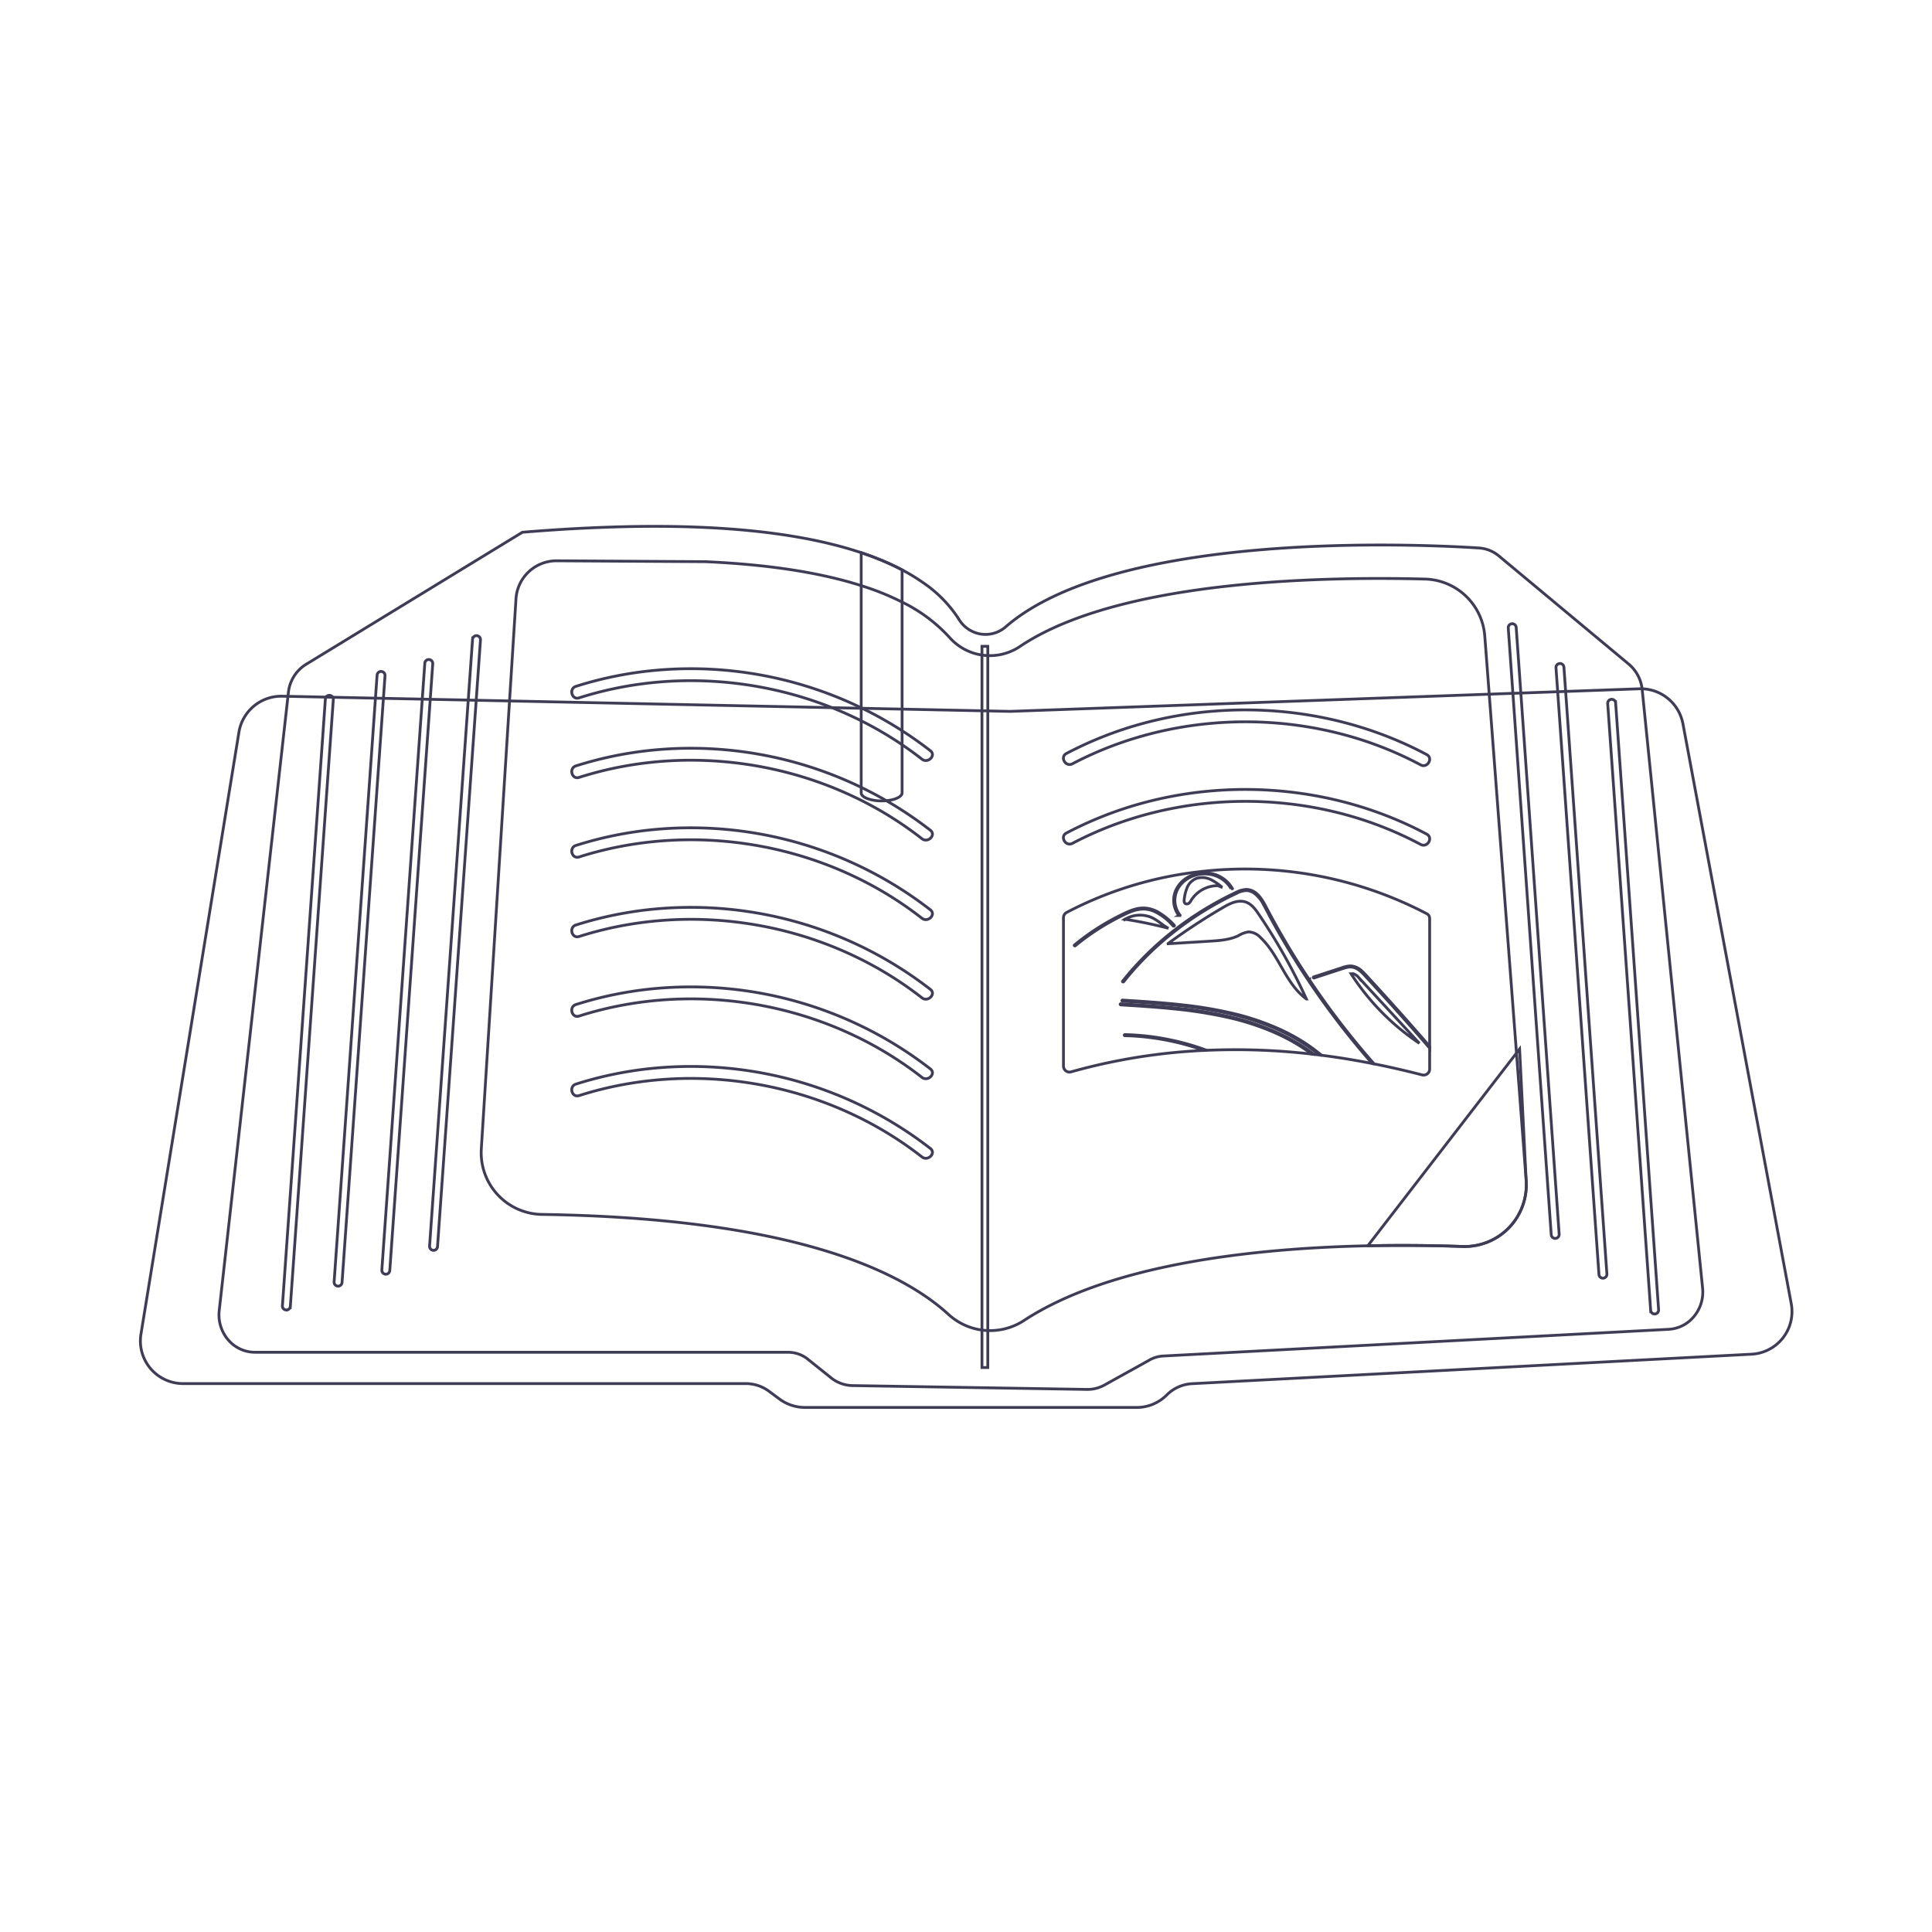 <?xml version="1.0" encoding="UTF-8" standalone="no"?>
<svg
   data-name="Layer 1"
   width="688"
   height="688"
   viewBox="0 0 688 688"
   version="1.1"
   id="svg142"
   sodipodi:docname="contextive_mono.svg"
   inkscape:version="1.2.2 (b0a8486541, 2022-12-01, custom)"
   inkscape:export-filename="/home/chris/Contextive/contextive/src/vscode/contextive/images/contextive.png"
   inkscape:export-xdpi="78.190002"
   inkscape:export-ydpi="78.190002"
   xmlns:inkscape="http://www.inkscape.org/namespaces/inkscape"
   xmlns:sodipodi="http://sodipodi.sourceforge.net/DTD/sodipodi-0.dtd"
   xmlns="http://www.w3.org/2000/svg"
   xmlns:svg="http://www.w3.org/2000/svg"
   xmlns:rdf="http://www.w3.org/1999/02/22-rdf-syntax-ns#"
   xmlns:cc="http://creativecommons.org/ns#"
   xmlns:dc="http://purl.org/dc/elements/1.1/">
  <defs
     id="defs146" />
  <sodipodi:namedview
     pagecolor="#ffffff"
     bordercolor="#666666"
     borderopacity="1"
     objecttolerance="10"
     gridtolerance="10"
     guidetolerance="10"
     inkscape:pageopacity="0"
     inkscape:pageshadow="2"
     inkscape:window-width="1920"
     inkscape:window-height="1005"
     id="namedview144"
     showgrid="false"
     fit-margin-top="123.6"
     fit-margin-left="50"
     fit-margin-right="50"
     fit-margin-bottom="124"
     inkscape:zoom="0.67916604"
     inkscape:cx="95.70561"
     inkscape:cy="167.85292"
     inkscape:window-x="1920"
     inkscape:window-y="0"
     inkscape:window-maximized="1"
     inkscape:current-layer="svg142"
     inkscape:showpageshadow="2"
     inkscape:pagecheckerboard="0"
     inkscape:deskcolor="#d1d1d1" />
  <path
     d="m 637.881,464.287 -38.589,-206.619 a 15.305,15.305 0 0 0 -14.534,-12.385 q -0.468,-0.01 -0.936,0 l -26.288,0.943 -2.829,0.104 -13.12,0.472 -2.829,0.097 -8.439,0.305 -170.166,6.109 c -0.257,0.014 -0.52,0.014 -0.777,0.007 l -38.131,-0.797 -14.111,-0.291 -0.451,-0.007 -10.415,-0.222 -90.755,-1.886 -24.062,-0.506 -11.864,-0.243 -2.843,-0.062 -13.529,-0.277 -2.836,-0.062 -13.841,-0.284 -2.836,-0.062 -15.207,-0.319 -2.385,-0.049 -13.563,-0.284 -2.143,-0.042 h -0.312 a 15.263,15.263 0 0 0 -14.992,12.745 l -34.9,214.406 a 15.182,15.182 0 0 0 14.985,17.627 H 265.61 a 13.889,13.889 0 0 1 8.196,2.704 l 3.8,2.815 a 15.32,15.32 0 0 0 9.035,2.982 H 404.759 a 15.091,15.091 0 0 0 10.741,-4.452 13.778,13.778 0 0 1 9.014,-4.015 l 199.234,-10.499 a 15.183,15.183 0 0 0 14.132,-17.953 z"
     id="path52"
     inkscape:connector-curvature="0"
     style="fill:none;fill-opacity:1;stroke:#3f3d56;stroke-opacity:1;stroke-width:1;stroke-dasharray:none" />
  <path
     d="m 606.302,458.671 -21.51,-213.11 c -0.007,-0.09 -0.021,-0.187 -0.035,-0.277 a 13.533,13.533 0 0 0 -4.701,-8.744 L 533.784,197.992 a 12.276,12.276 0 0 0 -7.135,-2.85 c -21.17,-1.359 -128.796,-6.393 -168.522,28.091 a 10.936,10.936 0 0 1 -8.89,2.552 11.136,11.136 0 0 1 -7.711,-5.173 45.57,45.57 0 0 0 -13.002,-13.258 69.163,69.163 0 0 0 -7.281,-4.417 c -2.226,-1.172 -4.646,-2.309 -7.281,-3.405 -2.268,-0.943 -4.688,-1.851 -7.281,-2.718 -13.445,-4.493 -31.419,-7.85 -55.439,-8.973 -9.964,-0.472 -20.796,-0.534 -32.189,-0.194 -10.401,0.305 -21.454,0.936 -32.847,1.879 l -0.166,0.007 -77.088,47.063 a 13.431,13.431 0 0 0 -6.248,9.958 l -0.16,1.415 -24.478,218.712 a 13.718,13.718 0 0 0 3.155,10.408 12.585,12.585 0 0 0 9.562,4.466 H 280.726 a 11.178,11.178 0 0 1 6.941,2.462 l 8.293,6.643 a 12.539,12.539 0 0 0 7.607,2.76 l 83.516,1.366 h 0.201 a 12.454,12.454 0 0 0 6.026,-1.567 l 16.108,-8.945 a 11.121,11.121 0 0 1 4.785,-1.387 l 180.012,-9.507 a 12.512,12.512 0 0 0 9.077,-4.646 13.568,13.568 0 0 0 3.009,-10.062 z"
     id="path54"
     inkscape:connector-curvature="0"
     style="fill:none;stroke:#3f3d56;stroke-opacity:1" />
  <path
     d="m 543.469,420.238 -2.52,-33.17 -10.63,-139.86 -1.58,-20.69 a 21.924,21.924 0 0 0 -21.36,-20.31 c -38.95,-1 -109.48,0.76 -144.09,23.95 a 19.188,19.188 0 0 1 -25.11,-3.1 55.807,55.807 0 0 0 -16.94,-12.65 95.548,95.548 0 0 0 -14.56,-5.86 q -21.975,-7.02 -55.46,-8.53 l -52.98,-0.31 h -0.09 a 14.442,14.442 0 0 0 -14.4,13.53 l -2.3,36.37 -10.05,159.5 a 21.975,21.975 0 0 0 21.63,23.36 c 88.93,1.32 127.78,20.09 144.72,35.59 a 21.967,21.967 0 0 0 26.9,2.18 c 30.75,-20.14 81.87,-25.74 122.56,-26.61 12.46,-0.26 23.94,-0.09 33.56,0.25 a 21.974,21.974 0 0 0 22.7,-23.64 z"
     id="path56"
     inkscape:connector-curvature="0"
     style="fill:none;stroke:#3f3d56;stroke-opacity:1" />
  <path
     d="m 101.983,466.501 c -0.033,0 -0.068,-0.001 -0.101,-0.004 a 1.416,1.416 0 0 1 -1.313,-1.512 l 15.301,-216.053 a 1.399,1.399 0 0 1 1.512,-1.313 1.416,1.416 0 0 1 1.313,1.512 l -15.301,216.052 a 1.415,1.415 0 0 1 -1.411,1.317 z"
     id="path58"
     inkscape:connector-curvature="0"
     style="fill:none;stroke:#3f3d56;stroke-opacity:1" />
  <path
     d="m 120.396,458.003 c -0.033,0 -0.068,-0.001 -0.101,-0.004 a 1.416,1.416 0 0 1 -1.313,-1.512 l 15.301,-216.053 a 1.399,1.399 0 0 1 1.512,-1.313 1.416,1.416 0 0 1 1.313,1.512 l -15.301,216.053 a 1.415,1.415 0 0 1 -1.411,1.317 z"
     id="path60"
     inkscape:connector-curvature="0"
     style="fill:none;stroke:#3f3d56;stroke-opacity:1" />
  <path
     d="m 137.393,453.753 c -0.033,0 -0.068,-0.001 -0.101,-0.004 a 1.416,1.416 0 0 1 -1.313,-1.512 l 15.301,-216.053 a 1.399,1.399 0 0 1 1.512,-1.313 1.416,1.416 0 0 1 1.313,1.512 l -15.301,216.053 a 1.415,1.415 0 0 1 -1.411,1.317 z"
     id="path62"
     inkscape:connector-curvature="0"
     style="fill:none;stroke:#3f3d56;stroke-opacity:1" />
  <path
     d="m 154.39,445.255 c -0.033,0 -0.068,-0.001 -0.101,-0.004 a 1.416,1.416 0 0 1 -1.313,-1.512 l 15.301,-216.053 a 1.399,1.399 0 0 1 1.512,-1.313 1.416,1.416 0 0 1 1.313,1.512 l -15.301,216.053 a 1.415,1.415 0 0 1 -1.411,1.317 z"
     id="path64"
     inkscape:connector-curvature="0"
     style="fill:none;stroke:#3f3d56;stroke-opacity:1" />
  <path
     d="m 589.226,467.918 c 0.033,0 0.068,-10e-4 0.101,-0.004 a 1.416,1.416 0 0 0 1.313,-1.512 l -15.301,-216.053 a 1.399,1.399 0 0 0 -1.512,-1.313 1.416,1.416 0 0 0 -1.313,1.512 l 15.301,216.053 a 1.415,1.415 0 0 0 1.411,1.317 z"
     id="path66"
     inkscape:connector-curvature="0"
     style="fill:none;stroke:#3f3d56;stroke-opacity:1" />
  <path
     d="m 570.812,455.17 c 0.033,0 0.068,-10e-4 0.101,-0.004 a 1.416,1.416 0 0 0 1.313,-1.512 L 556.925,237.601 a 1.399,1.399 0 0 0 -1.512,-1.313 1.416,1.416 0 0 0 -1.313,1.512 l 15.301,216.053 a 1.415,1.415 0 0 0 1.411,1.317 z"
     id="path68"
     inkscape:connector-curvature="0"
     style="fill:none;stroke:#3f3d56;stroke-opacity:1" />
  <path
     d="m 553.815,441.006 c 0.033,0 0.068,-0.001 0.101,-0.004 a 1.416,1.416 0 0 0 1.313,-1.512 l -15.301,-216.053 a 1.399,1.399 0 0 0 -1.512,-1.313 1.416,1.416 0 0 0 -1.313,1.512 l 15.301,216.053 a 1.415,1.415 0 0 0 1.411,1.317 z"
     id="path70"
     inkscape:connector-curvature="0"
     style="fill:none;stroke:#3f3d56;stroke-opacity:1" />
  <path
     d="m 206.214,248.515 c 31.927,-10.186 67.546,-7.489 97.792,6.861 a 128.767,128.767 0 0 1 24.302,14.968 c 2.127,1.67 5.155,-1.317 3.005,-3.005 a 139.187,139.187 0 0 0 -97.705,-28.652 133.698,133.698 0 0 0 -28.523,5.73 c -2.595,0.828 -1.486,4.932 1.13,4.097 z"
     id="path72"
     inkscape:connector-curvature="0"
     style="fill:none;stroke:#3f3d56;stroke-opacity:1" />
  <path
     d="m 381.898,271.992 c 29.684,-15.602 65.23,-19.005 97.504,-10.148 a 128.52,128.52 0 0 1 26.512,10.541 c 2.412,1.287 4.561,-2.38 2.145,-3.669 -30.76,-16.413 -67.684,-20.192 -101.274,-11.042 a 133.657,133.657 0 0 0 -27.031,10.649 c -2.422,1.273 -0.276,4.942 2.145,3.669 z"
     id="path74"
     inkscape:connector-curvature="0"
     style="fill:none;stroke:#3f3d56;stroke-opacity:1" />
  <path
     d="m 381.898,300.32 c 29.684,-15.602 65.23,-19.005 97.504,-10.148 a 128.52,128.52 0 0 1 26.512,10.541 c 2.412,1.287 4.561,-2.38 2.145,-3.669 -30.76,-16.413 -67.684,-20.192 -101.274,-11.042 a 133.657,133.657 0 0 0 -27.031,10.649 c -2.422,1.273 -0.276,4.942 2.145,3.669 z"
     id="path76"
     inkscape:connector-curvature="0"
     style="fill:none;stroke:#3f3d56;stroke-opacity:1" />
  <path
     d="m 509.098,327.128 a 1.821,1.821 0 0 0 -1.047,-1.761 139.35,139.35 0 0 0 -80.222,-15.026 c -0.173,0.014 -0.333,0.042 -0.52,0.056 h -0.007 a 4.255,4.255 0 0 0 -0.506,0.076 134.223,134.223 0 0 0 -47.042,14.499 2.144,2.144 0 0 0 -1.047,1.845 v 52.846 a 2.144,2.144 0 0 0 2.69,2.039 c 0.652,-0.187 1.304,-0.367 1.969,-0.541 a 210.62,210.62 0 0 1 45.35,-7.094 c 0.326,-0.014 0.652,-0.028 0.992,-0.042 a 237.569,237.569 0 0 1 37.41,1.345 7.8,7.8 0 0 1 0.777,0.083 c 0.638,0.069 1.29,0.146 1.928,0.229 0.257,0.028 0.499,0.056 0.735,0.097 2.482,0.312 4.944,0.666 7.413,1.047 q 5.346,0.853 10.693,1.9 c 0.222,0.042 0.451,0.097 0.68,0.139 5.721,1.137 11.414,2.455 17.079,3.911 a 2.153,2.153 0 0 0 2.69,-2.053 v -53.511 a 0.176,0.176 0 0 0 -0.014,-0.083 z"
     id="path78"
     inkscape:connector-curvature="0"
     style="fill:none;stroke:#3f3d56;stroke-opacity:1" />
  <path
     d="m 431.16,313.222 a 6.988,6.988 0 0 0 -5.007,-0.44 5.934,5.934 0 0 0 -3.335,3.136 15.083,15.083 0 0 0 -1.098,4.314 c -0.088,0.584 -0.093,1.321 0.493,1.593 a 1.243,1.243 0 0 0 1.261,-0.25 3.727,3.727 0 0 0 0.738,-1.03 11.215,11.215 0 0 1 9.474,-5.151 l 1.569,0.625 a 18.58,18.58 0 0 0 -4.096,-2.798 z"
     id="path80"
     inkscape:connector-curvature="0"
     style="fill:none;stroke:#3f3d56;stroke-opacity:1" />
  <path
     d="m 448.139,325.402 c -1.217,-1.792 -2.66,-3.706 -4.919,-4.291 -2.616,-0.678 -5.304,0.669 -7.584,1.997 a 221.541,221.541 0 0 0 -19.666,12.898 l 0.007,0.07 14.675,-0.901 c 3.534,-0.217 7.19,-0.464 10.313,-1.952 a 9.726,9.726 0 0 1 3.684,-1.372 6.156,6.156 0 0 1 4.267,2.056 c 6.763,6.411 8.721,16.214 16.308,21.846 a 206.082,206.082 0 0 0 -17.085,-30.351 z"
     id="path82"
     inkscape:connector-curvature="0"
     style="fill:none;stroke:#3f3d56;stroke-opacity:1" />
  <path
     d="m 429.711,374.024 c -0.34,0.014 -0.666,0.028 -0.991,0.043 -2.365,-0.85 -4.787,-1.601 -7.238,-2.252 -1.587,-0.425 -3.201,-0.807 -4.816,-1.133 -1.827,-0.396 -3.668,-0.708 -5.51,-0.977 a 88.115,88.115 0 0 0 -10.581,-0.892 0.192,0.192 0 1 1 0,-0.382 c 0.453,0 0.906,0.014 1.346,0.043 a 88.233,88.233 0 0 1 10.595,1.034 c 1.827,0.297 3.654,0.651 5.468,1.048 1.643,0.368 3.286,0.779 4.901,1.232 q 3.463,0.977 6.827,2.238 z"
     id="path84"
     inkscape:connector-curvature="0"
     style="fill:none;stroke:#3f3d56;stroke-opacity:1" />
  <path
     d="m 470.56,375.78 c -0.241,-0.043 -0.482,-0.071 -0.737,-0.099 -0.977,-0.807 -1.969,-1.572 -3.003,-2.323 -1.289,-0.935 -2.62,-1.813 -3.98,-2.635 a 70.671,70.671 0 0 0 -9.405,-4.787 93.786,93.786 0 0 0 -15.892,-5.014 158.136,158.136 0 0 0 -18.795,-2.946 c -6.317,-0.652 -12.663,-1.048 -19.008,-1.445 -0.269,-0.014 -0.283,-0.411 0,-0.397 0.793,0.057 1.587,0.099 2.394,0.156 6.416,0.397 12.833,0.85 19.207,1.572 a 146.425,146.425 0 0 1 18.767,3.258 91.28,91.28 0 0 1 15.382,5.283 69.942,69.942 0 0 1 8.272,4.405 c 1.685,1.062 3.315,2.196 4.872,3.399 0.652,0.51 1.303,1.02 1.926,1.572 z"
     id="path86"
     inkscape:connector-curvature="0"
     style="fill:none;stroke:#3f3d56;stroke-opacity:1" />
  <path
     d="m 467.897,375.454 a 7.695,7.695 0 0 0 -0.779,-0.085 c -0.297,-0.241 -0.609,-0.467 -0.921,-0.694 a 64.779,64.779 0 0 0 -6.813,-4.263 72.166,72.166 0 0 0 -6.587,-3.159 92.525,92.525 0 0 0 -15.892,-5.014 158.107,158.107 0 0 0 -18.796,-2.946 c -6.317,-0.652 -12.663,-1.048 -19.008,-1.445 -0.269,-0.028 -0.269,-0.411 0,-0.397 0.807,0.057 1.6,0.099 2.394,0.156 6.416,0.396 12.833,0.85 19.207,1.572 a 146.394,146.394 0 0 1 18.767,3.258 90.804,90.804 0 0 1 15.382,5.283 c 1.87,0.85 3.697,1.771 5.482,2.776 a 57.987,57.987 0 0 1 7.564,4.957 z"
     id="path88"
     inkscape:connector-curvature="0"
     style="fill:none;stroke:#3f3d56;stroke-opacity:1" />
  <path
     d="m 489.342,378.868 c -0.227,-0.043 -0.453,-0.099 -0.68,-0.142 -0.255,-0.269 -0.496,-0.552 -0.737,-0.836 q -1.827,-2.103 -3.612,-4.249 c -4.688,-5.581 -9.136,-11.331 -13.328,-17.195 q -5.397,-7.521 -10.241,-15.34 c -1.544,-2.465 -3.031,-4.957 -4.49,-7.479 q -1.7,-2.932 -3.315,-5.878 c -0.312,-0.567 -0.609,-1.133 -0.906,-1.7 -0.694,-1.332 -1.388,-2.677 -2.125,-3.994 a 11.288,11.288 0 0 0 -3.428,-4.079 5.016,5.016 0 0 0 -2.436,-0.836 7.366,7.366 0 0 0 -3.513,0.906 114.45,114.45 0 0 0 -22.28,13.668 107.685,107.685 0 0 0 -18.102,17.889 c -0.17,0.198 -0.538,0.014 -0.382,-0.198 0.637,-0.793 1.289,-1.586 1.94,-2.365 a 108.58,108.58 0 0 1 17.125,-16.274 c 0.014,-0.014 0.043,-0.028 0.057,-0.042 0.552,-0.439 1.105,-0.864 1.671,-1.275 a 115.922,115.922 0 0 1 10.935,-7.139 q 2.889,-1.679 5.906,-3.187 c 0.496,-0.255 1.006,-0.51 1.515,-0.751 0.51,-0.255 1.02,-0.496 1.53,-0.737 a 8.338,8.338 0 0 1 3.244,-0.892 c 3.938,-0.057 5.963,3.909 7.365,6.586 0.439,0.836 0.893,1.671 1.332,2.507 1.7,3.159 3.47,6.303 5.312,9.405 1.119,1.926 2.28,3.839 3.456,5.737 1.685,2.705 3.413,5.382 5.212,8.045 a 0.014,0.014 0 0 0 0.014,0.014 c 2.082,3.144 4.249,6.232 6.487,9.306 q 5.758,7.882 12.068,15.411 2.167,2.592 4.405,5.113 z"
     id="path90"
     inkscape:connector-curvature="0"
     style="fill:none;stroke:#3f3d56;stroke-opacity:1" />
  <path
     d="m 509.115,372.621 v 0.651 c -1.402,-1.643 -2.833,-3.272 -4.249,-4.901 q -0.892,-1.02 -1.785,-2.04 -3.782,-4.292 -7.606,-8.555 c -2.564,-2.833 -5.128,-5.666 -7.72,-8.484 -0.623,-0.68 -1.246,-1.36 -1.884,-2.04 a 14.663,14.663 0 0 0 -1.657,-1.587 6.15,6.15 0 0 0 -2.025,-1.119 5.077,5.077 0 0 0 -2.606,-0.028 c -0.978,0.227 -1.912,0.581 -2.861,0.878 -0.978,0.326 -1.941,0.637 -2.918,0.949 -1.955,0.637 -3.895,1.275 -5.85,1.912 a 0.194,0.194 0 0 1 -0.255,-0.113 0.197,0.197 0 0 1 0.142,-0.269 c 0.482,-0.156 0.977,-0.312 1.473,-0.468 1.969,-0.651 3.923,-1.289 5.892,-1.926 0.977,-0.326 1.954,-0.637 2.932,-0.949 a 8.763,8.763 0 0 1 2.833,-0.567 6.409,6.409 0 0 1 4.164,1.955 c 0.609,0.567 1.162,1.161 1.714,1.771 q 0.977,1.062 1.955,2.125 3.93,4.292 7.804,8.612 3.888,4.334 7.706,8.683 0.276,0.319 0.552,0.637 c 1.431,1.614 2.833,3.244 4.249,4.872 z"
     id="path92"
     inkscape:connector-curvature="0"
     style="fill:none;stroke:#3f3d56;stroke-opacity:1" />
  <path
     d="m 438.808,316.312 -0.392,0.171 a 10.691,10.691 0 0 0 -8.636,-5.229 c -5.799,-0.412 -10.893,3.453 -11.356,8.614 a 8.53,8.53 0 0 0 1.724,5.938 l -0.364,0.215 a 8.884,8.884 0 0 1 -1.796,-6.184 c 0.482,-5.375 5.787,-9.399 11.826,-8.97 a 11.133,11.133 0 0 1 8.993,5.445 z"
     id="path94"
     inkscape:connector-curvature="0"
     style="fill:none;stroke:#3f3d56;stroke-opacity:1" />
  <path
     d="m 410.154,326.755 a 10.459,10.459 0 0 0 -9.525,0.606 150.152,150.152 0 0 1 15.456,3.211 c -2.108,-1.1 -3.758,-2.823 -5.931,-3.817 z"
     id="path96"
     inkscape:connector-curvature="0"
     style="fill:none;stroke:#3f3d56;stroke-opacity:1" />
  <path
     d="m 400.6,327.357 -0.573,0.415 c 0.194,-0.145 0.395,-0.281 0.602,-0.41 z"
     id="path98"
     inkscape:connector-curvature="0"
     style="fill:none;stroke:#3f3d56;stroke-opacity:1" />
  <path
     d="m 483.994,348.277 a 4.788,4.788 0 0 0 -2.063,-1.533 l -0.805,0.028 a 85.054,85.054 0 0 0 24.329,24.758 q -10.731,-11.626 -21.461,-23.253 z"
     id="path100"
     inkscape:connector-curvature="0"
     style="fill:none;stroke:#3f3d56;stroke-opacity:1" />
  <path
     d="m 417.859,329.761 c -0.228,-0.227 -0.455,-0.453 -0.685,-0.68 a 19.891,19.891 0 0 0 -6.249,-4.572 10.001,10.001 0 0 0 -3.798,-0.784 11.985,11.985 0 0 0 -3.943,0.766 c -0.594,0.211 -1.174,0.451 -1.746,0.706 -0.653,0.293 -1.295,0.605 -1.934,0.92 q -1.799,0.886 -3.551,1.85 -3.486,1.918 -6.754,4.128 -1.694,1.146 -3.318,2.368 -1.51,1.135 -2.96,2.33 c -0.207,0.17 -0.515,-0.105 -0.309,-0.275 0.255,-0.211 0.512,-0.421 0.77,-0.628 q 1.091,-0.878 2.218,-1.723 2.054,-1.543 4.214,-2.966 3.359,-2.215 6.95,-4.129 1.794,-0.956 3.638,-1.832 c 0.371,-0.176 0.747,-0.348 1.126,-0.512 a 19.281,19.281 0 0 1 2.678,-0.97 10.644,10.644 0 0 1 4.044,-0.354 11.419,11.419 0 0 1 3.731,1.149 24.482,24.482 0 0 1 6.186,4.932 c 0.186,0.187 -0.121,0.462 -0.309,0.276 z"
     id="path102"
     inkscape:connector-curvature="0"
     style="fill:none;stroke:#3f3d56;stroke-opacity:1" />
  <path
     d="m 206.214,276.843 c 31.927,-10.186 67.546,-7.489 97.792,6.861 a 128.767,128.767 0 0 1 24.302,14.968 c 2.127,1.67 5.155,-1.317 3.005,-3.005 a 139.187,139.187 0 0 0 -97.705,-28.652 133.698,133.698 0 0 0 -28.523,5.73 c -2.595,0.828 -1.486,4.932 1.13,4.097 z"
     id="path104"
     inkscape:connector-curvature="0"
     style="fill:none;stroke:#3f3d56;stroke-opacity:1" />
  <path
     d="m 206.214,305.171 c 31.927,-10.186 67.546,-7.489 97.792,6.861 a 128.767,128.767 0 0 1 24.302,14.968 c 2.127,1.67 5.155,-1.317 3.005,-3.005 a 139.187,139.187 0 0 0 -97.705,-28.652 133.698,133.698 0 0 0 -28.523,5.73 c -2.595,0.828 -1.486,4.932 1.13,4.097 z"
     id="path106"
     inkscape:connector-curvature="0"
     style="fill:none;stroke:#3f3d56;stroke-opacity:1" />
  <path
     d="m 206.214,333.499 c 31.927,-10.186 67.546,-7.489 97.792,6.861 a 128.767,128.767 0 0 1 24.302,14.968 c 2.127,1.67 5.155,-1.317 3.005,-3.005 a 139.187,139.187 0 0 0 -97.705,-28.652 133.698,133.698 0 0 0 -28.523,5.73 c -2.595,0.828 -1.486,4.932 1.13,4.097 z"
     id="path108"
     inkscape:connector-curvature="0"
     style="fill:none;stroke:#3f3d56;stroke-opacity:1" />
  <path
     d="m 206.214,361.828 c 31.927,-10.186 67.546,-7.489 97.792,6.861 a 128.767,128.767 0 0 1 24.302,14.968 c 2.127,1.67 5.155,-1.317 3.005,-3.005 a 139.187,139.187 0 0 0 -97.705,-28.652 133.698,133.698 0 0 0 -28.523,5.73 c -2.595,0.828 -1.486,4.932 1.13,4.097 z"
     id="path110"
     inkscape:connector-curvature="0"
     style="fill:none;stroke:#3f3d56;stroke-opacity:1" />
  <path
     d="m 206.214,390.156 c 31.927,-10.186 67.546,-7.489 97.792,6.861 a 128.767,128.767 0 0 1 24.302,14.968 c 2.127,1.67 5.155,-1.317 3.005,-3.005 a 139.187,139.187 0 0 0 -97.705,-28.652 133.698,133.698 0 0 0 -28.523,5.73 c -2.595,0.828 -1.486,4.932 1.13,4.097 z"
     id="path112"
     inkscape:connector-curvature="0"
     style="fill:none;stroke:#3f3d56;stroke-opacity:1" />
  <path
     d="m 321.243,202.936 v 79.397 c 0,1.352 -2.358,2.482 -5.54,2.788 -0.555,0.056 -1.137,0.083 -1.74,0.083 a 14.507,14.507 0 0 1 -5.145,-0.839 6.628,6.628 0 0 1 -0.888,-0.423 c -0.791,-0.465 -1.248,-1.012 -1.248,-1.609 v -85.52 c 2.593,0.867 5.013,1.775 7.281,2.718 2.635,1.096 5.055,2.233 7.281,3.405 z"
     id="path114"
     inkscape:connector-curvature="0"
     style="fill:none;fill-opacity:1;stroke:#3f3d56;stroke-opacity:1" />
  <rect
     x="349.682"
     y="230.16"
     width="2.08"
     height="256.83"
     id="rect116"
     style="fill:none;stroke:#3f3d56;stroke-opacity:1" />
  <path
     d="m 537.419,437.128 a 22.02,22.02 0 0 1 -16.65,6.75 c -9.62,-0.34 -21.1,-0.51 -33.56,-0.25 l -0.07,-0.06 54,-70 2.33,46.67 a 22.022,22.022 0 0 1 -6.05,16.89 z"
     id="path118"
     inkscape:connector-curvature="0"
     style="fill:none;stroke:#3f3d56;stroke-opacity:1" />
</svg>
